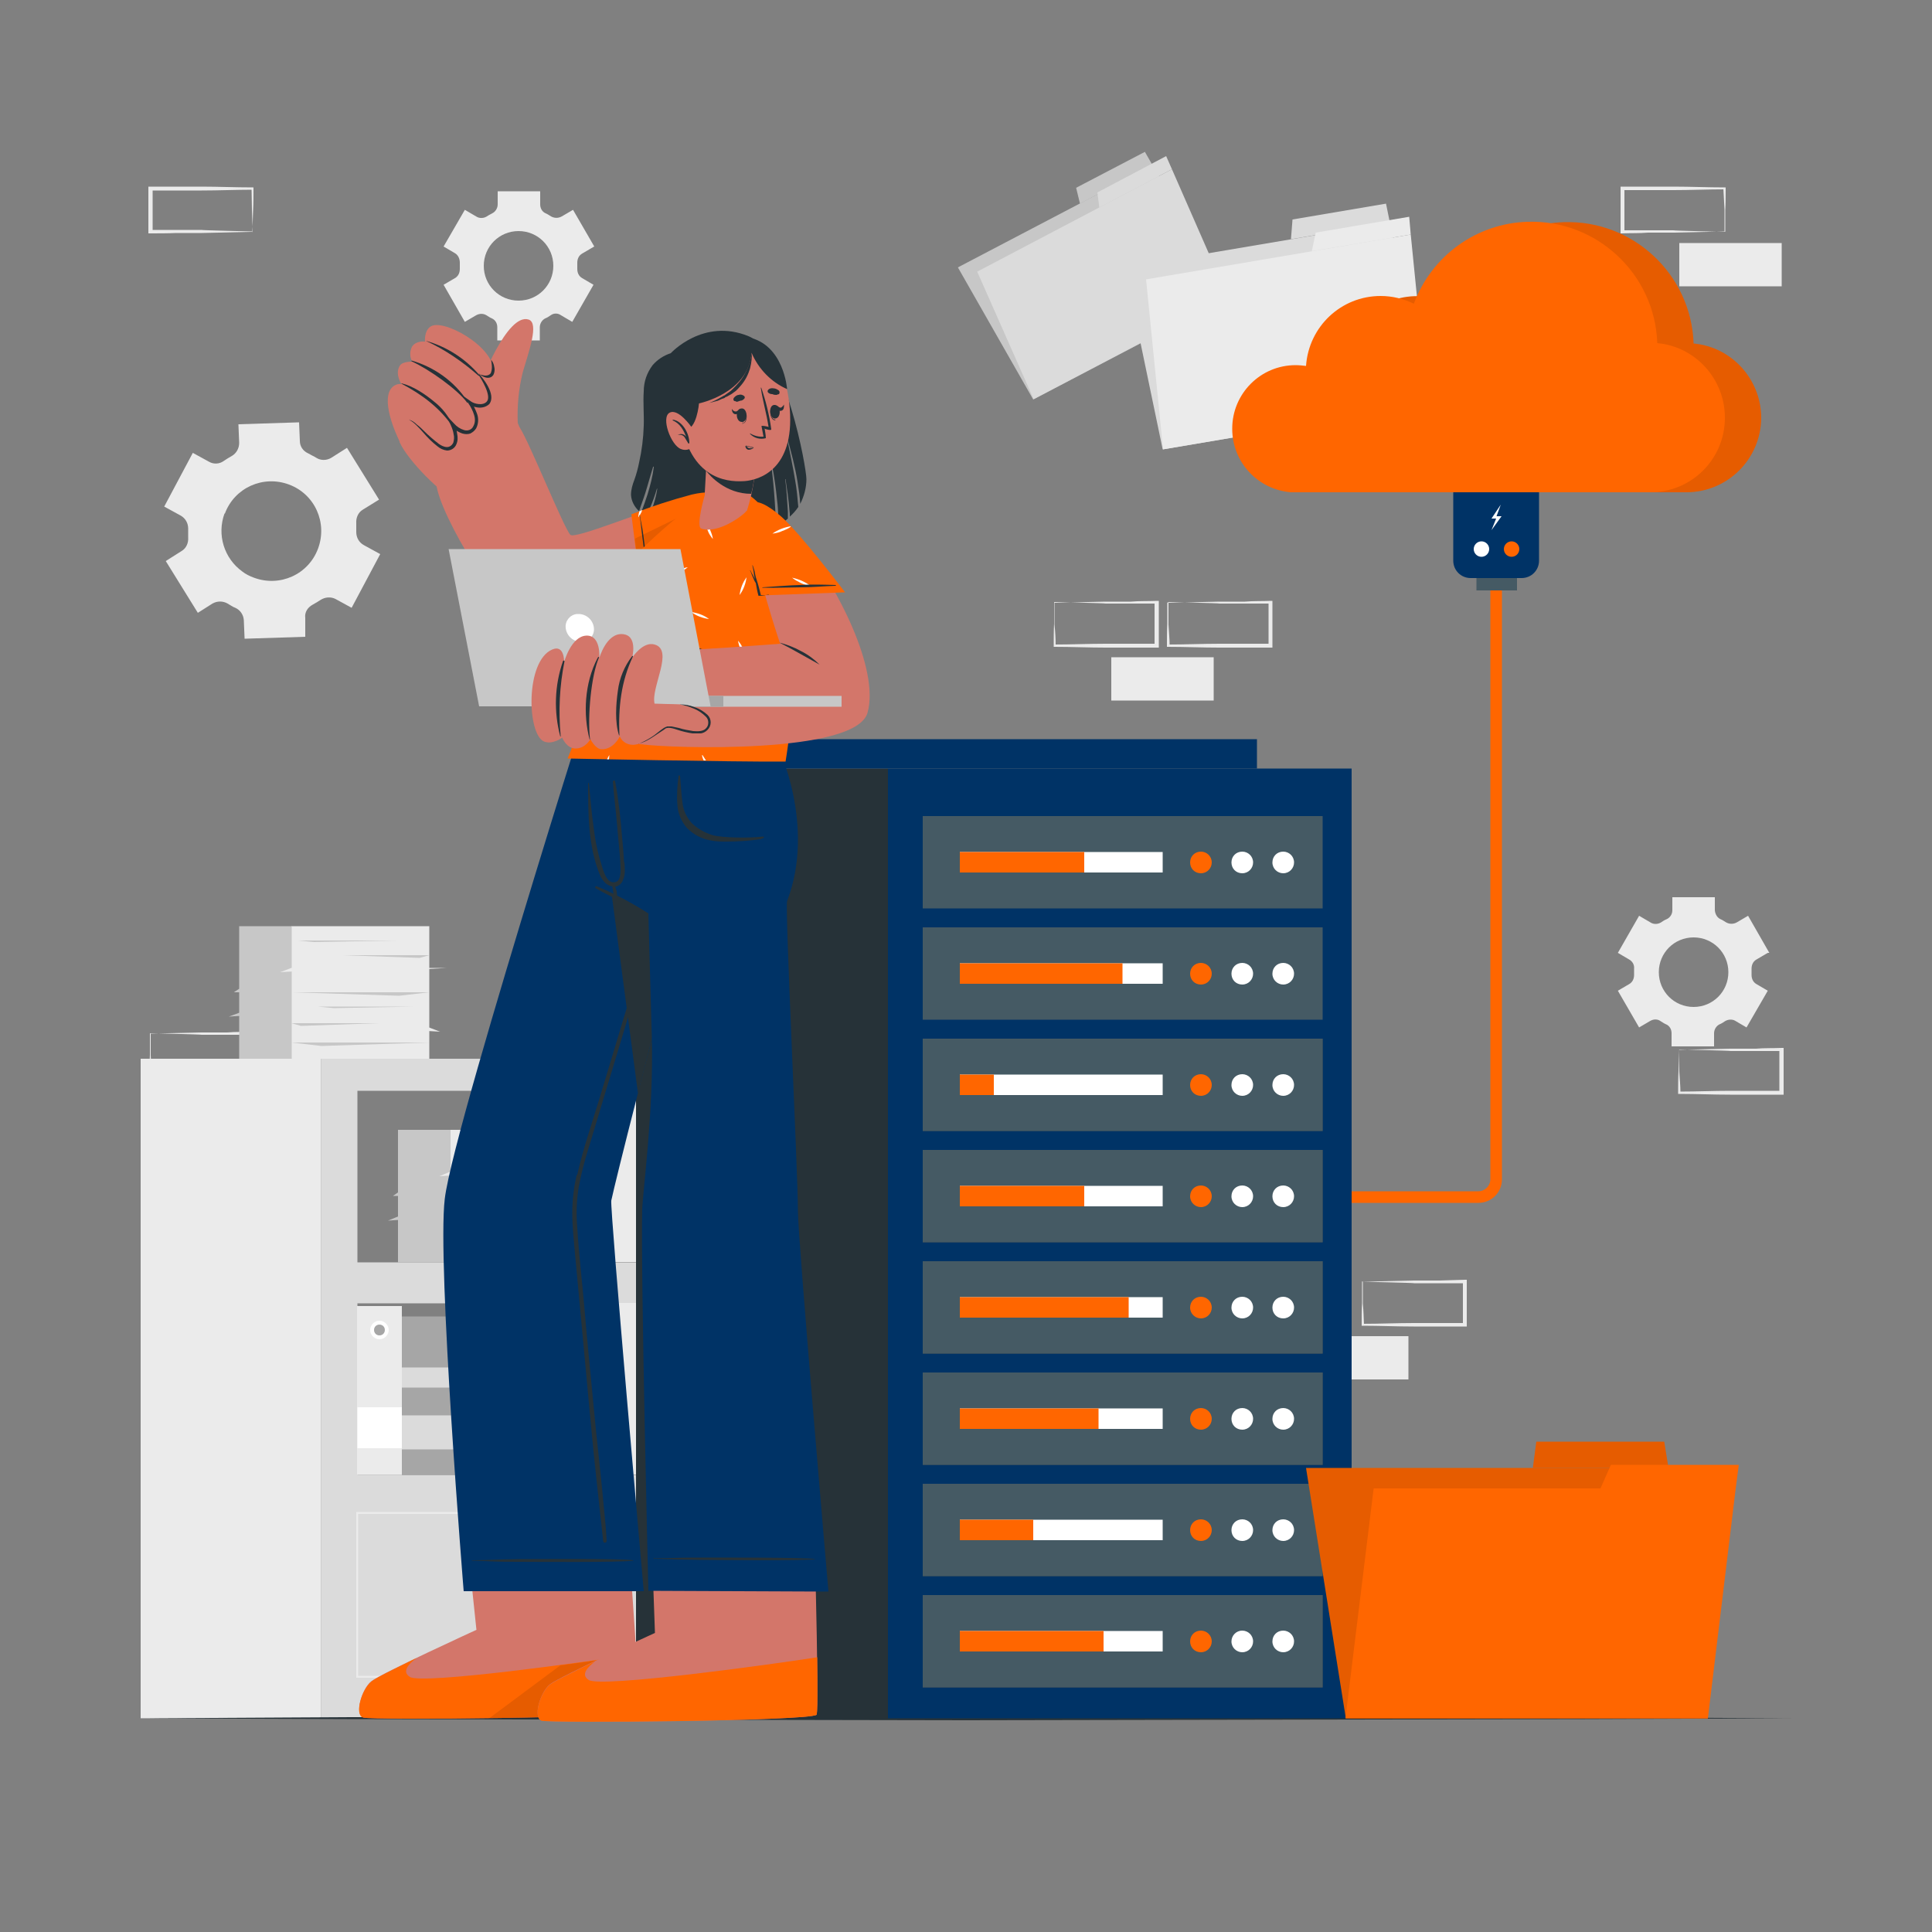 <?xml version="1.0" encoding="UTF-8"?>
<svg id="Layer_1" xmlns="http://www.w3.org/2000/svg" version="1.1" viewBox="0 0 500 500">
  <rect x="0" y="0" width="500" height="500" fill="#808080" stroke="none"/>
  <!-- Generator: Adobe Illustrator 29.1.0, SVG Export Plug-In . SVG Version: 2.1.0 Build 142)  -->
  <defs>
    <style>
      .st0 {
        fill: #036;
      }

      .st1, .st2, .st3 {
        opacity: .1;
      }

      .st1, .st3 {
        isolation: isolate;
      }

      .st4 {
        fill: #ebebeb;
      }

      .st5 {
        fill: #dbdbdb;
      }

      .st6 {
        fill: #37474f;
      }

      .st7 {
        fill: #263238;
      }

      .st8 {
        fill: #c7c7c7;
      }

      .st9 {
        fill: #a6a6a6;
      }

      .st10 {
        fill: #fff;
      }

      .st11 {
        fill: #f60;
      }

      .st12 {
        fill: #455a64;
      }

      .st3 {
        fill: #020100;
      }

      .st13 {
        fill: #d3766a;
      }
    </style>
  </defs>
  <g id="freepik--background-complete--inject-18">
    <path class="st4" d="M39,267.5l13.1-.3h6.7c2.2-.2,4.5-.1,6.7-.2h.4v11.6c0,0,0,.5,0,.5h-13.7c-4.4,0-8.8-.2-13.2-.2h-.3v-.3c0-1.9,0-3.8.1-5.6v-5.6ZM39,267.5v5.6c.1,1.9.2,3.7.3,5.5l-.3-.3c4.4,0,8.8-.2,13.2-.2h13.2c0,0-.5.4-.5.4v-11.2l.4.5c-2.2,0-4.4,0-6.5,0h-6.6c0-.1-13.3-.4-13.3-.4Z"/>
    <rect class="st4" x="287.6" y="170.1" width="26.5" height="11.2"/>
    <path class="st4" d="M302.4,156l13.1-.3h6.7c2.2-.2,4.5-.1,6.7-.2h.4v11.6s0,.5,0,.5h-13.8c-4.4,0-8.8-.2-13.2-.2h-.3v-.3c0-1.9,0-3.8.1-5.7v-5.5ZM302.4,156v5.6c.1,1.9.3,3.7.3,5.5l-.3-.3c4.4,0,8.8-.2,13.2-.2h13.2c0,0-.5.4-.5.4v-11.2s.5.4.5.4h-13.1c0-.1-13.4-.4-13.4-.4Z"/>
    <path class="st4" d="M272.9,156l13.1-.3h6.7c2.2-.2,4.5-.1,6.7-.2h.5v11.6s0,.5,0,.5h-13.7c-4.4,0-8.8-.2-13.2-.2h-.3v-.3c0-1.9,0-3.8.1-5.7v-5.5ZM272.9,156v5.6c.2,1.9.3,3.7.3,5.5l-.3-.3c4.4,0,8.8-.2,13.2-.2h13.2c0,0-.5.4-.5.4v-11.2c0,0,.5.4.5.4h-13.1c0-.1-13.4-.4-13.4-.4Z"/>
    <path class="st4" d="M446.3,59.9l-13.1.3h-6.7c-2.2.2-4.5.1-6.7.2h-.4v-11.6c0,0,0-.5,0-.5h13.7c4.4,0,8.8.2,13.2.2h.3v.3c0,1.9,0,3.8-.1,5.7v5.5ZM446.3,59.9v-5.7c-.1-1.9-.2-3.7-.3-5.5l.3.3c-4.4,0-8.8.2-13.2.2h-13.2c0,0,.5-.4.5-.4v11.2s-.5-.4-.5-.4h13.1c0,.1,13.4.4,13.4.4Z"/>
    <rect class="st4" x="434.6" y="62.9" width="26.5" height="11.2"/>
    <path class="st4" d="M65.4,60l-13.1.3h-6.7c-2.2.1-4.5.1-6.7.1h-.5v-12.1h13.7c4.4,0,8.8.2,13.2.2h.3v.3c0,1.9,0,3.8-.1,5.7l-.2,5.6ZM65.4,60l-.2-5.7c0-1.9-.1-3.7-.1-5.5l.3.3c-4.4,0-8.8.2-13.2.2h-13.2s.5-.5.5-.5v11.2c0,0-.5-.5-.5-.5,2.2,0,4.3,0,6.5,0h6.6c0,.1,13.3.4,13.3.4Z"/>
    <rect class="st4" x="338" y="345.8" width="26.5" height="11.2"/>
    <path class="st4" d="M434.6,271.7l13.1-.3h6.7c2.2-.2,4.5-.1,6.7-.2h.5v11.6s0,.5,0,.5h-13.8c-4.4,0-8.8-.2-13.2-.2h-.3v-.3c0-1.9,0-3.8.1-5.6l.2-5.5ZM434.6,271.7v5.6c.1,1.9.3,3.7.3,5.5l-.3-.3c4.4,0,8.8-.2,13.2-.2h13.2c0,0-.5.4-.5.4v-11.2s.5.5.5.5c-2.2,0-4.4,0-6.5,0h-6.6c0-.1-13.4-.4-13.4-.4Z"/>
    <rect class="st4" x="122.8" y="401.6" width="26.5" height="11.2"/>
    <path class="st4" d="M352.7,331.7l13.1-.3h6.7c2.2-.1,4.5-.1,6.7-.2h.4v12.1h-13.7c-4.4,0-8.8-.2-13.2-.2h-.3v-.3c0-1.9,0-3.8.1-5.6v-5.6ZM352.7,331.7v5.7c.2,1.9.2,3.7.3,5.5l-.3-.3c4.4,0,8.8-.2,13.2-.2h13.2c0,0-.5.4-.5.4v-11.2s.5.5.5.5c-2.2,0-4.4,0-6.5,0h-6.6c0-.1-13.4-.4-13.4-.4Z"/>
    <path class="st4" d="M55,156.2c1.2-.7,2.7-.7,3.9,0,.3.2.7.4,1,.6s.7.4,1,.5c1.3.6,2.1,1.8,2.2,3.2l.2,4.8,15.7-.5v-4.9c-.2-1.4.6-2.7,1.9-3.4.7-.4,1.4-.8,2-1.2,1.2-.8,2.7-.9,3.9-.3l4.2,2.3,7.4-13.9-4.2-2.3c-1.3-.7-2-2-2-3.4,0-.8,0-1.5,0-2.3-.1-1.4.5-2.8,1.7-3.5l4.2-2.6-8.3-13.4-4.1,2.6c-1.2.7-2.7.7-3.8,0-.3-.2-.7-.4-1.1-.6s-.7-.4-1.1-.6c-1.3-.6-2.1-1.8-2.1-3.2l-.2-4.8-15.7.5.2,4.8c0,1.4-.7,2.7-1.9,3.4-.7.4-1.4.8-2.1,1.3-1.1.8-2.6.9-3.8.2l-4.2-2.3-7.4,13.9,4.2,2.3c1.3.7,2,2,2,3.4,0,.8,0,1.5,0,2.3.1,1.4-.5,2.8-1.7,3.5l-4.1,2.6,8.3,13.4,4.1-2.6ZM58.2,132.9c2.5-6.7,9.9-10,16.6-7.5,6.7,2.5,10,9.9,7.5,16.6-2.5,6.7-9.9,10-16.6,7.5-1.1-.4-2.1-.9-3-1.6-4.7-3.4-6.6-9.5-4.6-15h0Z"/>
    <path class="st4" d="M457.9,246.6l-5.5-9.6-2.9,1.7c-.9.5-1.9.5-2.8,0-.5-.3-.9-.6-1.4-.8-.9-.4-1.4-1.3-1.5-2.3v-3.4h-11v3.4c0,1-.6,1.9-1.5,2.3-.5.2-1,.5-1.4.8-.8.5-1.9.6-2.8,0l-2.9-1.7-5.5,9.6,2.9,1.7c.9.5,1.4,1.4,1.3,2.4v1.6c0,1-.4,1.9-1.3,2.4l-2.9,1.7,5.5,9.5,2.9-1.7c.9-.5,1.9-.5,2.7.1.5.3.9.6,1.4.8.9.4,1.4,1.3,1.4,2.3v3.4h11v-3.4c0-1,.6-1.9,1.4-2.3.5-.2,1-.5,1.4-.8.8-.5,1.9-.6,2.7-.1l2.9,1.7,5.5-9.5-2.9-1.7c-.9-.5-1.3-1.4-1.3-2.4v-1.6c0-1,.4-1.9,1.3-2.4l2.9-1.7ZM447.3,251.6c0,5-4,9-9,9s-9-4-9-9,4-9,9-9h0c5,0,9,4,9,9h0s0,0,0,0Z"/>
    <path class="st4" d="M153.8,63.8l-5.5-9.5-2.9,1.7c-.9.5-1.9.5-2.8,0-.5-.3-.9-.6-1.4-.8-.9-.4-1.4-1.3-1.4-2.3v-3.4h-11v3.4c0,1-.6,1.9-1.4,2.3-.5.3-1,.5-1.4.8-.8.5-1.9.6-2.8,0l-2.9-1.7-5.5,9.5,2.9,1.7c.9.5,1.3,1.5,1.3,2.5v1.6c0,1-.4,1.9-1.3,2.4l-2.9,1.7,5.5,9.6,2.9-1.7c.9-.5,1.9-.5,2.7,0,.5.3.9.6,1.4.8.9.4,1.4,1.3,1.4,2.3v3.4h11v-3.4c0-1,.6-1.9,1.4-2.3.5-.2,1-.5,1.4-.8.8-.6,1.9-.6,2.7,0l2.9,1.7,5.5-9.6-2.9-1.7c-.9-.5-1.3-1.4-1.3-2.4v-1.6c0-1,.4-1.9,1.3-2.4l2.9-1.7ZM143.2,68.8c0,5-4,9-9,9s-9-4-9-9,4-9,9-9,9,4,9,9Z"/>
    <path class="st5" d="M83.1,274v170.7h103.2v-170.7h-103.2ZM92.5,337.3h84.5v44.4h-84.5v-44.4ZM92.5,282.3h84.5v44.4h-84.5v-44.4Z"/>
    <rect class="st4" x="36.4" y="274" width="46.7" height="170.7"/>
    <rect class="st4" x="156.8" y="282.2" width="20.1" height="44.4"/>
    <path class="st4" d="M176.6,434.2h-84.4v-42.9h84.4v42.9ZM92.7,433.7h83.4v-41.9h-83.4v41.9Z"/>
    <rect class="st4" x="126.1" y="403.5" width="16.7" height="6.1"/>
    <rect class="st4" x="156.8" y="337.2" width="20.1" height="44.4"/>
    <rect class="st9" x="104" y="340.7" width="14.1" height="41"/>
    <rect class="st5" x="104" y="366.3" width="14.1" height="8.8"/>
    <rect class="st5" x="104" y="353.9" width="14.1" height="5.2"/>
    <rect class="st4" x="75.4" y="239.7" width="35.7" height="34.3"/>
    <rect class="st8" x="61.9" y="239.7" width="13.6" height="34.3"/>
    <polygon class="st8" points="111.1 256.8 75.4 256.8 103.3 257.7 111.1 256.8"/>
    <polygon class="st8" points="75.4 269.8 111.1 269.8 83.2 270.7 75.4 269.8"/>
    <polygon class="st8" points="111.1 247.2 88.5 247.2 108.6 247.9 111.1 247.2"/>
    <polygon class="st8" points="75.4 264.8 98 264.8 77.9 265.5 75.4 264.8"/>
    <polygon class="st8" points="102.6 243.4 77.1 243.4 81.3 243.8 102.6 243.4"/>
    <polygon class="st8" points="107.6 260.5 82.2 260.5 86.4 260.9 107.6 260.5"/>
    <polygon class="st4" points="92 250.5 75.4 250.5 72.5 251.6 92 250.5"/>
    <polygon class="st4" points="115.7 250.5 99.1 250.5 96.2 251.6 115.7 250.5"/>
    <polygon class="st4" points="94.4 265.9 111 265.9 113.9 267 94.4 265.9"/>
    <polygon class="st8" points="75.4 262 62.2 262 59.2 263.1 75.4 262"/>
    <polygon class="st8" points="70.8 256.8 60.5 256.8 61.9 255.9 70.8 256.8"/>
    <rect class="st4" x="116.6" y="292.4" width="35.7" height="34.3"/>
    <rect class="st8" x="103" y="292.4" width="13.6" height="34.3"/>
    <polygon class="st8" points="152.3 309.5 116.6 309.5 144.5 310.4 152.3 309.5"/>
    <polygon class="st8" points="116.6 322.5 152.3 322.5 124.4 323.4 116.6 322.5"/>
    <polygon class="st8" points="152.3 299.9 129.7 299.9 149.8 300.7 152.3 299.9"/>
    <polygon class="st8" points="116.6 317.5 139.2 317.5 119.1 318.2 116.6 317.5"/>
    <polygon class="st8" points="143.7 296.1 118.2 296.1 122.5 296.6 143.7 296.1"/>
    <polygon class="st8" points="148.8 313.2 123.3 313.2 127.6 313.6 148.8 313.2"/>
    <polygon class="st4" points="133.1 303.2 116.6 303.2 113.7 304.4 133.1 303.2"/>
    <polygon class="st4" points="156.8 303.2 140.3 303.2 137.4 304.4 156.8 303.2"/>
    <polygon class="st4" points="135.6 318.6 152.2 318.6 155.1 319.8 135.6 318.6"/>
    <polygon class="st8" points="116.6 314.7 103.3 314.7 100.4 315.9 116.6 314.7"/>
    <polygon class="st8" points="112 309.5 101.7 309.5 103 308.6 112 309.5"/>
    <rect class="st4" x="92.4" y="338" width="11.6" height="43.7"/>
    <path class="st10" d="M98.2,346.6c1.3,0,2.4-1.1,2.4-2.4,0-1.3-1.1-2.4-2.4-2.4-1.3,0-2.4,1.1-2.4,2.4,0,0,0,0,0,0,0,1.3,1.1,2.4,2.4,2.4,0,0,0,0,0,0Z"/>
    <path class="st9" d="M98.2,345.6c.8,0,1.4-.6,1.4-1.4s-.6-1.4-1.4-1.4c-.8,0-1.4.6-1.4,1.4,0,0,0,0,0,0,0,.8.6,1.4,1.4,1.4s0,0,0,0Z"/>
    <rect class="st10" x="92.5" y="364.2" width="11.5" height="10.6"/>
    <rect class="st8" x="118.1" y="372.7" width="43.7" height="9.1"/>
    <path class="st10" d="M126.8,377.2c0-1.3-1.1-2.4-2.4-2.4s-2.4,1.1-2.4,2.4c0,1.3,1.1,2.4,2.4,2.4,0,0,0,0,0,0,1.3,0,2.4-1.1,2.4-2.4Z"/>
    <path class="st9" d="M125.7,377.2c0-.8-.5-1.4-1.3-1.5-.8,0-1.4.5-1.5,1.3,0,0,0,.2,0,.2,0,.8.7,1.3,1.5,1.3.7,0,1.2-.6,1.3-1.3Z"/>
    <rect class="st10" x="144.3" y="372.7" width="10.6" height="9.1"/>
    <polygon class="st8" points="267.4 103.4 317.8 77 298.3 42.8 247.9 69.2 267.4 103.4"/>
    <polygon class="st8" points="278.5 48.6 296.3 39.3 298.3 42.8 279.5 52.7 278.5 48.6"/>
    <polygon class="st5" points="267.5 103.3 317.8 76.9 303.3 43.8 252.9 70.3 267.5 103.3"/>
    <polygon class="st5" points="284 49.8 301.8 40.4 303.3 43.8 284.5 53.7 284 49.8"/>
    <polygon class="st5" points="300.9 116.3 369.5 104.7 359.7 57.6 291.1 69.2 300.9 116.3"/>
    <polygon class="st5" points="334.5 56.8 358.7 52.7 359.7 57.6 334.1 61.9 334.5 56.8"/>
    <polygon class="st4" points="301 116.3 369.5 104.7 365.1 60.7 296.6 72.3 301 116.3"/>
    <polygon class="st4" points="340.5 60.2 364.7 56.1 365.1 60.7 339.5 65 340.5 60.2"/>
  </g>
  <g id="freepik--Floor--inject-18">
    <polygon class="st7" points="36.4 444.7 89.8 444.4 143.2 444.4 250 444.2 356.8 444.4 410.2 444.4 463.6 444.7 410.2 444.9 356.8 445 250 445.2 143.2 445 89.8 444.9 36.4 444.7"/>
  </g>
  <g id="freepik--Cloud--inject-18">
    <path class="st11" d="M328.2,111c0,8.6,6.6,15.7,15.2,16.4h93c10.7,0,19.3-8.6,19.4-19.2,0-10-7.6-18.4-17.5-19.3-.6-17.9-15.7-32-33.6-31.4-13.2.4-24.8,8.8-29.4,21.2-9.5-4.8-21.1-.9-25.9,8.6-1.2,2.3-1.8,4.9-2,7.4-.9-.1-1.8-.2-2.7-.2-9.1,0-16.4,7.4-16.5,16.4,0,0,0,0,0,0Z"/>
    <path class="st1" d="M328.2,111c0,8.6,6.6,15.7,15.2,16.4h93c10.7,0,19.3-8.6,19.4-19.2,0-10-7.6-18.4-17.5-19.3-.6-17.9-15.7-32-33.6-31.4-13.2.4-24.8,8.8-29.4,21.2-9.5-4.8-21.1-.9-25.9,8.6-1.2,2.3-1.8,4.9-2,7.4-.9-.1-1.8-.2-2.7-.2-9.1,0-16.4,7.4-16.5,16.4,0,0,0,0,0,0Z"/>
    <path class="st11" d="M318.9,111c0,8.6,6.6,15.7,15.2,16.4h93c10.7,0,19.3-8.6,19.3-19.3,0-10-7.6-18.4-17.5-19.3-.6-17.9-15.7-32-33.6-31.4-13.2.4-24.8,8.8-29.4,21.2-2.7-1.3-5.6-2-8.6-2-10.2,0-18.6,7.9-19.3,18.1-.9-.1-1.8-.2-2.7-.2-9.1,0-16.4,7.4-16.4,16.4Z"/>
    <path class="st0" d="M376.2,127.4h22.1v17.7c0,2.5-2,4.5-4.5,4.5h-13.2c-2.5,0-4.5-2-4.5-4.5v-17.7h0Z"/>
    <rect class="st12" x="382.1" y="149.6" width="10.5" height="3.2"/>
    <path class="st10" d="M385.4,142.1c0,1.1-.9,2-2,2s-2-.9-2-2,.9-2,2-2,2,.9,2,2Z"/>
    <path class="st11" d="M393.2,142.1c0,1.1-.9,2-2,2s-2-.9-2-2,.9-2,2-2,2,.9,2,2Z"/>
    <polygon class="st10" points="388.4 130.6 386 134.2 387.2 134.2 386 137.2 388.6 133.6 387.3 133.6 388.4 130.6"/>
    <path class="st11" d="M382.7,311.3h-34.7v-3h34.6c1.7,0,3.1-1.4,3.1-3.1h0v-152.4h3v152.4c0,3.4-2.7,6.1-6.1,6.1Z"/>
  </g>
  <g id="freepik--Server--inject-18">
    <rect class="st7" x="164.6" y="198.9" width="65.2" height="245.8"/>
    <rect class="st0" x="229.8" y="198.9" width="120" height="245.8"/>
    <rect class="st6" x="238.8" y="412.8" width="103.5" height="23.9"/>
    <rect class="st12" x="243.1" y="416.8" width="58.9" height="2"/>
    <rect class="st12" x="243.1" y="420.2" width="58.9" height="2"/>
    <rect class="st12" x="243.1" y="423.8" width="58.9" height="2"/>
    <rect class="st12" x="243.1" y="427.2" width="58.9" height="2"/>
    <rect class="st12" x="243.1" y="430.7" width="58.9" height="2"/>
    <circle class="st11" cx="310.7" cy="418.8" r="2"/>
    <path class="st11" d="M319.3,418.8c0,1.1-.9,2-2,2s-2-.9-2-2,.9-2,2-2,2,.9,2,2Z"/>
    <path class="st11" d="M325.9,418.8c0,1.1-.9,2-2,2s-2-.9-2-2,.9-2,2-2,2,.9,2,2Z"/>
    <circle class="st4" cx="330.5" cy="418.8" r="2"/>
    <path class="st11" d="M339.1,418.8c0,1.1-.9,2-2,2s-2-.9-2-2,.9-2,2-2,2,.9,2,2Z"/>
    <path class="st4" d="M312.7,424.8c0,1.1-.9,2-2,2s-2-.9-2-2,.9-2,2-2,2,.9,2,2Z"/>
    <path class="st11" d="M319.3,424.8c0,1.1-.9,2-2,2s-2-.9-2-2,.9-2,2-2,2,.9,2,2Z"/>
    <path class="st11" d="M325.9,424.8c0,1.1-.9,2-2,2s-2-.9-2-2,.9-2,2-2,2,.9,2,2Z"/>
    <path class="st4" d="M332.5,424.8c0,1.1-.9,2-2,2s-2-.9-2-2,.9-2,2-2,2,.9,2,2Z"/>
    <path class="st4" d="M339.1,424.8c0,1.1-.9,2-2,2s-2-.9-2-2,.9-2,2-2,2,.9,2,2Z"/>
    <circle class="st11" cx="310.7" cy="430.8" r="2"/>
    <path class="st4" d="M319.3,430.8c0,1.1-.9,2-2,2s-2-.9-2-2,.9-2,2-2,2,.9,2,2Z"/>
    <path class="st11" d="M325.9,430.8c0,1.1-.9,2-2,2s-2-.9-2-2,.9-2,2-2,2,.9,2,2Z"/>
    <circle class="st11" cx="330.5" cy="430.8" r="2"/>
    <path class="st11" d="M339.1,430.8c0,1.1-.9,2-2,2s-2-.9-2-2,.9-2,2-2,2,.9,2,2Z"/>
    <rect class="st7" x="304.9" y="416.8" width="1.1" height="16"/>
    <rect class="st6" x="238.8" y="384" width="103.5" height="23.9"/>
    <rect class="st12" x="243.1" y="388" width="58.9" height="2"/>
    <rect class="st12" x="243.1" y="391.5" width="58.9" height="2"/>
    <rect class="st12" x="243.1" y="395" width="58.9" height="2"/>
    <rect class="st12" x="243.1" y="398.5" width="58.9" height="2"/>
    <rect class="st12" x="243.1" y="401.9" width="58.9" height="2"/>
    <path class="st4" d="M312.7,390c0,1.1-.9,2-2,2s-2-.9-2-2,.9-2,2-2,2,.9,2,2Z"/>
    <path class="st11" d="M319.3,390c0,1.1-.9,2-2,2s-2-.9-2-2,.9-2,2-2,2,.9,2,2Z"/>
    <path class="st11" d="M325.9,390c0,1.1-.9,2-2,2s-2-.9-2-2,.9-2,2-2,2,.9,2,2Z"/>
    <path class="st4" d="M332.5,390c0,1.1-.9,2-2,2s-2-.9-2-2,.9-2,2-2,2,.9,2,2Z"/>
    <path class="st11" d="M339.1,390c0,1.1-.9,2-2,2s-2-.9-2-2,.9-2,2-2,2,.9,2,2Z"/>
    <path class="st11" d="M312.7,396c0,1.1-.9,2-2,2s-2-.9-2-2,.9-2,2-2,2,.9,2,2Z"/>
    <path class="st11" d="M319.3,396c0,1.1-.9,2-2,2s-2-.9-2-2,.9-2,2-2,2,.9,2,2Z"/>
    <path class="st4" d="M325.9,396c0,1.1-.9,2-2,2s-2-.9-2-2,.9-2,2-2,2,.9,2,2Z"/>
    <path class="st4" d="M332.5,396c0,1.1-.9,2-2,2s-2-.9-2-2,.9-2,2-2,2,.9,2,2Z"/>
    <path class="st11" d="M339.1,396c0,1.1-.9,2-2,2s-2-.9-2-2,.9-2,2-2,2,.9,2,2Z"/>
    <path class="st11" d="M312.7,402c0,1.1-.9,2-2,2s-2-.9-2-2,.9-2,2-2,2,.9,2,2Z"/>
    <path class="st4" d="M319.3,402c0,1.1-.9,2-2,2s-2-.9-2-2,.9-2,2-2,2,.9,2,2Z"/>
    <path class="st11" d="M325.9,402c0,1.1-.9,2-2,2s-2-.9-2-2,.9-2,2-2,2,.9,2,2Z"/>
    <path class="st11" d="M332.5,402c0,1.1-.9,2-2,2s-2-.9-2-2,.9-2,2-2,2,.9,2,2Z"/>
    <path class="st4" d="M339.1,402c0,1.1-.9,2-2,2s-2-.9-2-2,.9-2,2-2,2,.9,2,2Z"/>
    <rect class="st7" x="304.9" y="388" width="1.1" height="16"/>
    <rect class="st6" x="238.8" y="355.2" width="103.5" height="23.9"/>
    <rect class="st12" x="243.1" y="359.2" width="58.9" height="2"/>
    <rect class="st12" x="243.1" y="362.7" width="58.9" height="2"/>
    <rect class="st12" x="243.1" y="366.1" width="58.9" height="2"/>
    <rect class="st12" x="243.1" y="369.6" width="58.9" height="2"/>
    <rect class="st12" x="243.1" y="373.1" width="58.9" height="2"/>
    <circle class="st4" cx="310.7" cy="361.2" r="2"/>
    <path class="st11" d="M319.3,361.2c0,1.1-.9,2-2,2s-2-.9-2-2,.9-2,2-2,2,.9,2,2Z"/>
    <path class="st4" d="M325.9,361.2c0,1.1-.9,2-2,2s-2-.9-2-2,.9-2,2-2,2,.9,2,2Z"/>
    <circle class="st11" cx="330.5" cy="361.2" r="2"/>
    <path class="st11" d="M339.1,361.2c0,1.1-.9,2-2,2s-2-.9-2-2,.9-2,2-2,2,.9,2,2Z"/>
    <path class="st11" d="M312.7,367.2c0,1.1-.9,2-2,2s-2-.9-2-2,.9-2,2-2,2,.9,2,2Z"/>
    <path class="st4" d="M319.3,367.2c0,1.1-.9,2-2,2s-2-.9-2-2,.9-2,2-2,2,.9,2,2Z"/>
    <path class="st4" d="M325.9,367.2c0,1.1-.9,2-2,2s-2-.9-2-2,.9-2,2-2,2,.9,2,2Z"/>
    <path class="st11" d="M332.5,367.2c0,1.1-.9,2-2,2s-2-.9-2-2,.9-2,2-2,2,.9,2,2Z"/>
    <path class="st4" d="M339.1,367.2c0,1.1-.9,2-2,2s-2-.9-2-2,.9-2,2-2,2,.9,2,2Z"/>
    <path class="st4" d="M312.7,373.2c0,1.1-.9,2-2,2s-2-.9-2-2,.9-2,2-2,2,.9,2,2Z"/>
    <path class="st11" d="M319.3,373.2c0,1.1-.9,2-2,2s-2-.9-2-2,.9-2,2-2,2,.9,2,2Z"/>
    <path class="st11" d="M325.9,373.2c0,1.1-.9,2-2,2s-2-.9-2-2,.9-2,2-2,2,.9,2,2Z"/>
    <path class="st4" d="M332.5,373.2c0,1.1-.9,2-2,2s-2-.9-2-2,.9-2,2-2,2,.9,2,2Z"/>
    <path class="st11" d="M339.1,373.2c0,1.1-.9,2-2,2s-2-.9-2-2,.9-2,2-2,2,.9,2,2Z"/>
    <rect class="st7" x="304.9" y="359.2" width="1.1" height="16"/>
    <rect class="st6" x="238.8" y="326.4" width="103.5" height="23.9"/>
    <rect class="st12" x="243.1" y="330.4" width="58.9" height="2"/>
    <rect class="st12" x="243.1" y="333.9" width="58.9" height="2"/>
    <rect class="st12" x="243.1" y="337.4" width="58.9" height="2"/>
    <rect class="st12" x="243.1" y="340.9" width="58.9" height="2"/>
    <rect class="st12" x="243.1" y="344.4" width="58.9" height="2"/>
    <path class="st11" d="M312.7,332.4c0,1.1-.9,2-2,2s-2-.9-2-2,.9-2,2-2,2,.9,2,2Z"/>
    <path class="st11" d="M319.3,332.4c0,1.1-.9,2-2,2s-2-.9-2-2,.9-2,2-2,2,.9,2,2Z"/>
    <path class="st11" d="M325.9,332.4c0,1.1-.9,2-2,2s-2-.9-2-2,.9-2,2-2,2,.9,2,2Z"/>
    <path class="st11" d="M332.5,332.4c0,1.1-.9,2-2,2s-2-.9-2-2,.9-2,2-2,2,.9,2,2Z"/>
    <path class="st4" d="M339.1,332.4c0,1.1-.9,2-2,2s-2-.9-2-2,.9-2,2-2,2,.9,2,2Z"/>
    <circle class="st4" cx="310.7" cy="338.4" r="2"/>
    <path class="st4" d="M319.3,338.4c0,1.1-.9,2-2,2s-2-.9-2-2,.9-2,2-2,2,.9,2,2Z"/>
    <path class="st11" d="M325.9,338.4c0,1.1-.9,2-2,2s-2-.9-2-2,.9-2,2-2,2,.9,2,2Z"/>
    <circle class="st4" cx="330.5" cy="338.4" r="2"/>
    <path class="st11" d="M339.1,338.4c0,1.1-.9,2-2,2s-2-.9-2-2,.9-2,2-2,2,.9,2,2Z"/>
    <path class="st11" d="M312.7,344.4c0,1.1-.9,2-2,2s-2-.9-2-2,.9-2,2-2,2,.9,2,2Z"/>
    <path class="st11" d="M319.3,344.4c0,1.1-.9,2-2,2s-2-.9-2-2,.9-2,2-2,2,.9,2,2Z"/>
    <path class="st4" d="M325.9,344.4c0,1.1-.9,2-2,2s-2-.9-2-2,.9-2,2-2,2,.9,2,2Z"/>
    <path class="st11" d="M332.5,344.4c0,1.1-.9,2-2,2s-2-.9-2-2,.9-2,2-2,2,.9,2,2Z"/>
    <path class="st4" d="M339.1,344.4c0,1.1-.9,2-2,2s-2-.9-2-2,.9-2,2-2,2,.9,2,2Z"/>
    <rect class="st7" x="304.9" y="330.4" width="1.1" height="16"/>
    <rect class="st6" x="238.8" y="297.6" width="103.5" height="23.9"/>
    <rect class="st12" x="243.1" y="301.6" width="58.9" height="2"/>
    <rect class="st12" x="243.1" y="305.1" width="58.9" height="2"/>
    <rect class="st12" x="243.1" y="308.6" width="58.9" height="2"/>
    <rect class="st12" x="243.1" y="312" width="58.9" height="2"/>
    <rect class="st12" x="243.1" y="315.5" width="58.9" height="2"/>
    <path class="st11" d="M312.7,303.6c0,1.1-.9,2-2,2s-2-.9-2-2,.9-2,2-2,2,.9,2,2Z"/>
    <path class="st11" d="M319.3,303.6c0,1.1-.9,2-2,2s-2-.9-2-2,.9-2,2-2,2,.9,2,2Z"/>
    <path class="st11" d="M325.9,303.6c0,1.1-.9,2-2,2s-2-.9-2-2,.9-2,2-2,2,.9,2,2Z"/>
    <path class="st11" d="M332.5,303.6c0,1.1-.9,2-2,2s-2-.9-2-2,.9-2,2-2,2,.9,2,2Z"/>
    <path class="st4" d="M339.1,303.6c0,1.1-.9,2-2,2s-2-.9-2-2,.9-2,2-2,2,.9,2,2Z"/>
    <path class="st4" d="M312.7,309.6c0,1.1-.9,2-2,2s-2-.9-2-2,.9-2,2-2,2,.9,2,2Z"/>
    <path class="st11" d="M319.3,309.6c0,1.1-.9,2-2,2s-2-.9-2-2,.9-2,2-2,2,.9,2,2Z"/>
    <path class="st11" d="M325.9,309.6c0,1.1-.9,2-2,2s-2-.9-2-2,.9-2,2-2,2,.9,2,2Z"/>
    <path class="st4" d="M332.5,309.6c0,1.1-.9,2-2,2s-2-.9-2-2,.9-2,2-2,2,.9,2,2Z"/>
    <path class="st11" d="M339.1,309.6c0,1.1-.9,2-2,2s-2-.9-2-2,.9-2,2-2,2,.9,2,2Z"/>
    <path class="st4" d="M312.7,315.6c0,1.1-.9,2-2,2s-2-.9-2-2,.9-2,2-2,2,.9,2,2Z"/>
    <path class="st4" d="M319.3,315.6c0,1.1-.9,2-2,2s-2-.9-2-2,.9-2,2-2,2,.9,2,2Z"/>
    <path class="st11" d="M325.9,315.6c0,1.1-.9,2-2,2s-2-.9-2-2,.9-2,2-2,2,.9,2,2Z"/>
    <path class="st11" d="M332.5,315.6c0,1.1-.9,2-2,2s-2-.9-2-2,.9-2,2-2,2,.9,2,2Z"/>
    <path class="st4" d="M339.1,315.6c0,1.1-.9,2-2,2s-2-.9-2-2,.9-2,2-2,2,.9,2,2Z"/>
    <rect class="st7" x="304.9" y="301.6" width="1.1" height="16"/>
    <rect class="st6" x="238.8" y="268.8" width="103.5" height="23.9"/>
    <rect class="st12" x="243.1" y="272.8" width="58.9" height="2"/>
    <rect class="st12" x="243.1" y="276.3" width="58.9" height="2"/>
    <rect class="st12" x="243.1" y="279.8" width="58.9" height="2"/>
    <rect class="st12" x="243.1" y="283.2" width="58.9" height="2"/>
    <rect class="st12" x="243.1" y="286.8" width="58.9" height="2"/>
    <path class="st4" d="M312.7,274.8c0,1.1-.9,2-2,2s-2-.9-2-2,.9-2,2-2,2,.9,2,2Z"/>
    <path class="st11" d="M319.3,274.8c0,1.1-.9,2-2,2s-2-.9-2-2,.9-2,2-2,2,.9,2,2Z"/>
    <path class="st11" d="M325.9,274.8c0,1.1-.9,2-2,2s-2-.9-2-2,.9-2,2-2,2,.9,2,2Z"/>
    <path class="st4" d="M332.5,274.8c0,1.1-.9,2-2,2s-2-.9-2-2,.9-2,2-2,2,.9,2,2Z"/>
    <path class="st11" d="M339.1,274.8c0,1.1-.9,2-2,2s-2-.9-2-2,.9-2,2-2,2,.9,2,2Z"/>
    <path class="st11" d="M312.7,280.8c0,1.1-.9,2-2,2s-2-.9-2-2,.9-2,2-2,2,.9,2,2Z"/>
    <path class="st4" d="M319.3,280.8c0,1.1-.9,2-2,2s-2-.9-2-2,.9-2,2-2,2,.9,2,2Z"/>
    <path class="st11" d="M325.9,280.8c0,1.1-.9,2-2,2s-2-.9-2-2,.9-2,2-2,2,.9,2,2Z"/>
    <path class="st11" d="M332.5,280.8c0,1.1-.9,2-2,2s-2-.9-2-2,.9-2,2-2,2,.9,2,2Z"/>
    <path class="st4" d="M339.1,280.8c0,1.1-.9,2-2,2s-2-.9-2-2,.9-2,2-2,2,.9,2,2Z"/>
    <path class="st11" d="M312.7,286.8c0,1.1-.9,2-2,2s-2-.9-2-2,.9-2,2-2,2,.9,2,2Z"/>
    <path class="st11" d="M319.3,286.8c0,1.1-.9,2-2,2s-2-.9-2-2,.9-2,2-2,2,.9,2,2Z"/>
    <path class="st4" d="M325.9,286.8c0,1.1-.9,2-2,2s-2-.9-2-2,.9-2,2-2,2,.9,2,2Z"/>
    <path class="st4" d="M332.5,286.8c0,1.1-.9,2-2,2s-2-.9-2-2,.9-2,2-2,2,.9,2,2Z"/>
    <path class="st11" d="M339.1,286.8c0,1.1-.9,2-2,2s-2-.9-2-2,.9-2,2-2,2,.9,2,2Z"/>
    <rect class="st7" x="304.9" y="272.8" width="1.1" height="16"/>
    <rect class="st12" x="238.8" y="211.2" width="103.5" height="23.9"/>
    <rect class="st10" x="248.4" y="220.5" width="52.5" height="5.3"/>
    <rect class="st11" x="248.4" y="220.5" width="32.2" height="5.3"/>
    <path class="st11" d="M313.6,223.2c0,1.5-1.2,2.8-2.8,2.8s-2.8-1.2-2.8-2.8,1.2-2.8,2.8-2.8h0c1.5,0,2.8,1.2,2.8,2.8Z"/>
    <path class="st10" d="M324.3,223.2c0,1.5-1.2,2.8-2.8,2.8s-2.8-1.2-2.8-2.8,1.2-2.8,2.8-2.8h0c1.5,0,2.8,1.2,2.8,2.8Z"/>
    <path class="st10" d="M334.9,223.2c0,1.5-1.2,2.8-2.8,2.8-1.5,0-2.8-1.2-2.8-2.8s1.2-2.8,2.8-2.8c0,0,0,0,0,0,1.5,0,2.8,1.2,2.8,2.8Z"/>
    <rect class="st12" x="238.8" y="240" width="103.5" height="23.9"/>
    <rect class="st10" x="248.4" y="249.3" width="52.5" height="5.3"/>
    <rect class="st11" x="248.4" y="249.3" width="42.1" height="5.3"/>
    <path class="st11" d="M313.6,252c0,1.5-1.2,2.8-2.8,2.8s-2.8-1.2-2.8-2.8,1.2-2.8,2.8-2.8h0c1.5,0,2.8,1.2,2.8,2.8,0,0,0,0,0,0Z"/>
    <path class="st10" d="M324.3,252c0,1.5-1.2,2.8-2.8,2.8s-2.8-1.2-2.8-2.8,1.2-2.8,2.8-2.8h0c1.5,0,2.8,1.2,2.8,2.8,0,0,0,0,0,0Z"/>
    <path class="st10" d="M334.9,252c0,1.5-1.2,2.8-2.8,2.8-1.5,0-2.8-1.2-2.8-2.8s1.2-2.8,2.8-2.8c0,0,0,0,0,0,1.5,0,2.8,1.2,2.8,2.8,0,0,0,0,0,0Z"/>
    <rect class="st12" x="238.8" y="268.8" width="103.5" height="23.9"/>
    <rect class="st10" x="248.4" y="278.1" width="52.5" height="5.3"/>
    <rect class="st11" x="248.4" y="278.1" width="8.8" height="5.3"/>
    <path class="st11" d="M313.6,280.8c0,1.5-1.2,2.8-2.8,2.8s-2.8-1.2-2.8-2.8,1.2-2.8,2.8-2.8h0c1.5,0,2.8,1.2,2.8,2.8,0,0,0,0,0,0Z"/>
    <path class="st10" d="M324.3,280.8c0,1.5-1.2,2.8-2.8,2.8-1.5,0-2.8-1.2-2.8-2.8s1.2-2.8,2.8-2.8c0,0,0,0,0,0,1.5,0,2.8,1.2,2.8,2.8,0,0,0,0,0,0Z"/>
    <path class="st10" d="M334.9,280.8c0,1.5-1.2,2.8-2.8,2.8-1.5,0-2.8-1.2-2.8-2.8s1.2-2.8,2.8-2.8,0,0,0,0c1.5,0,2.8,1.2,2.8,2.8,0,0,0,0,0,0Z"/>
    <rect class="st12" x="238.8" y="297.6" width="103.5" height="23.9"/>
    <rect class="st10" x="248.4" y="306.9" width="52.5" height="5.3"/>
    <rect class="st11" x="248.4" y="306.9" width="32.2" height="5.3"/>
    <path class="st11" d="M313.6,309.6c0,1.5-1.2,2.8-2.8,2.8-1.5,0-2.8-1.2-2.8-2.8s1.2-2.8,2.8-2.8c0,0,0,0,0,0,1.5,0,2.8,1.2,2.8,2.8,0,0,0,0,0,0Z"/>
    <path class="st10" d="M324.3,309.6c0,1.5-1.2,2.8-2.8,2.8-1.5,0-2.8-1.2-2.8-2.8s1.2-2.8,2.8-2.8c0,0,0,0,0,0,1.5,0,2.8,1.2,2.8,2.8,0,0,0,0,0,0Z"/>
    <path class="st10" d="M334.9,309.6c0,1.5-1.2,2.8-2.8,2.8s-2.8-1.2-2.8-2.8,1.2-2.8,2.8-2.8c0,0,0,0,0,0,1.5,0,2.8,1.2,2.8,2.8Z"/>
    <rect class="st12" x="238.8" y="326.4" width="103.5" height="23.9"/>
    <rect class="st10" x="248.4" y="335.7" width="52.5" height="5.3"/>
    <rect class="st11" x="248.4" y="335.7" width="43.7" height="5.3"/>
    <path class="st11" d="M313.6,338.4c0,1.5-1.2,2.8-2.8,2.8-1.5,0-2.8-1.2-2.8-2.8s1.2-2.8,2.8-2.8c0,0,0,0,0,0,1.5,0,2.8,1.2,2.8,2.8,0,0,0,0,0,0Z"/>
    <path class="st10" d="M324.3,338.4c0,1.5-1.2,2.8-2.8,2.8-1.5,0-2.8-1.2-2.8-2.8s1.2-2.8,2.8-2.8c0,0,0,0,0,0,1.5,0,2.8,1.2,2.8,2.8,0,0,0,0,0,0Z"/>
    <path class="st10" d="M334.9,338.4c0,1.5-1.2,2.8-2.8,2.8s-2.8-1.2-2.8-2.8,1.2-2.8,2.8-2.8c0,0,0,0,0,0,1.5,0,2.8,1.2,2.8,2.8Z"/>
    <rect class="st12" x="238.8" y="355.2" width="103.5" height="23.9"/>
    <rect class="st10" x="248.4" y="364.5" width="52.5" height="5.3"/>
    <rect class="st11" x="248.4" y="364.5" width="35.9" height="5.3"/>
    <path class="st11" d="M313.6,367.2c0,1.5-1.2,2.8-2.8,2.8s-2.8-1.2-2.8-2.8,1.2-2.8,2.8-2.8h0c1.5,0,2.8,1.2,2.8,2.8Z"/>
    <path class="st10" d="M324.3,367.2c0,1.5-1.2,2.8-2.8,2.8s-2.8-1.2-2.8-2.8,1.2-2.8,2.8-2.8h0c1.5,0,2.8,1.2,2.8,2.8Z"/>
    <path class="st10" d="M334.9,367.2c0,1.5-1.2,2.8-2.8,2.8-1.5,0-2.8-1.2-2.8-2.8s1.2-2.8,2.8-2.8,0,0,0,0c1.5,0,2.8,1.2,2.8,2.8Z"/>
    <rect class="st12" x="238.8" y="384" width="103.5" height="23.9"/>
    <rect class="st10" x="248.4" y="393.3" width="52.5" height="5.3"/>
    <rect class="st11" x="248.4" y="393.3" width="19" height="5.3"/>
    <path class="st11" d="M313.6,396c0,1.5-1.2,2.8-2.8,2.8s-2.8-1.2-2.8-2.8,1.2-2.8,2.8-2.8h0c1.5,0,2.8,1.2,2.8,2.8Z"/>
    <path class="st10" d="M324.3,396c0,1.5-1.2,2.8-2.8,2.8s-2.8-1.2-2.8-2.8,1.2-2.8,2.8-2.8h0c1.5,0,2.8,1.2,2.8,2.8Z"/>
    <path class="st10" d="M334.9,396c0,1.5-1.2,2.8-2.8,2.8-1.5,0-2.8-1.2-2.8-2.8s1.2-2.8,2.8-2.8,0,0,0,0c1.5,0,2.8,1.2,2.8,2.8Z"/>
    <rect class="st12" x="238.8" y="412.8" width="103.5" height="23.9"/>
    <rect class="st10" x="248.4" y="422.1" width="52.5" height="5.3"/>
    <rect class="st11" x="248.4" y="422.1" width="37.2" height="5.3"/>
    <path class="st11" d="M313.6,424.8c0,1.5-1.2,2.8-2.8,2.8s-2.8-1.2-2.8-2.8,1.2-2.8,2.8-2.8h0c1.5,0,2.8,1.2,2.8,2.8Z"/>
    <path class="st10" d="M324.3,424.8c0,1.5-1.2,2.8-2.8,2.8-1.5,0-2.8-1.2-2.8-2.8,0-1.5,1.2-2.8,2.8-2.8,0,0,0,0,0,0,1.5,0,2.8,1.2,2.8,2.8Z"/>
    <path class="st10" d="M334.9,424.8c0,1.5-1.2,2.8-2.8,2.8-1.5,0-2.8-1.2-2.8-2.8s1.2-2.8,2.8-2.8,0,0,0,0c1.5,0,2.8,1.2,2.8,2.8Z"/>
    <rect class="st0" x="188.9" y="191.3" width="136.4" height="7.6"/>
  </g>
  <g id="freepik--Folder--inject-18">
    <polygon class="st11" points="348.3 444.7 442 444.7 431.8 379.9 338 379.9 348.3 444.7"/>
    <polygon class="st11" points="397.6 373.1 430.7 373.1 431.8 379.9 396.7 379.9 397.6 373.1"/>
    <g class="st2">
      <polygon points="348.3 444.7 442 444.7 431.8 379.9 338 379.9 348.3 444.7"/>
      <polygon points="397.6 373.1 430.7 373.1 431.8 379.9 396.7 379.9 397.6 373.1"/>
    </g>
    <polygon class="st11" points="348.2 444.7 442 444.7 449.2 385.2 355.5 385.2 348.2 444.7"/>
    <polygon class="st11" points="416.9 379.1 450 379.1 449.2 385.2 414.2 385.2 416.9 379.1"/>
  </g>
  <g id="freepik--Character--inject-18">
    <path class="st13" d="M94,444.5c2.3.7,68.7.1,71.2-1.5.9-.6-4-63.6-4-63.6l-42.3.3,4.4,42.1s-24.7,11.3-27.2,13.3-4.4,8.5-2.1,9.3Z"/>
    <path class="st11" d="M94,444.5c2.3.7,68.7.1,71.1-1.5.3-.2.5-6.6-.5-14.9-12.1,1.9-55.2,7.9-58.5,5.9-2.3-1.4-.2-3.5,1.7-4.9-5.5,2.7-10.7,5.2-11.7,6.1-2.5,2-4.4,8.5-2.2,9.3Z"/>
    <path class="st3" d="M126.5,444.7c18.1-.2,37.4-.8,38.7-1.6.3-.2.5-6.6-.5-14.9-4,.6-11.4,1.7-19.7,2.8l-18.4,13.7Z"/>
    <path class="st0" d="M120,411.8h46.6s-8.8-99.2-8.4-101.1c.5-2.4,3.2-13.4,6.9-27.8,1.1-4.5,2.4-9.3,3.7-14.3,3.5-13.5,7.3-28.3,10.6-41.2,5-19.3,8.9-34.3,8.9-34.3h-39.5s-4.6,14.6-10.4,33.6c-9.4,30.8-22.1,73.3-23.3,83.6-2,16.7,4.9,101.5,4.9,101.5Z"/>
    <path class="st7" d="M122.1,403.8c7.1-.1,5.1-.2,12.2-.3,3.5,0,26.4-.2,29.6.3,0,0,0,0,0,.1,0,0,0,0,0,0-3.2.5-26.1.3-29.6.3-7.1,0-5.1-.1-12.2-.3,0,0,0-.2,0-.2Z"/>
    <path class="st7" d="M149.4,304c1.5-6.7,3.8-13.3,5.8-19.9,4-13.4,8.1-26.9,12.2-40.3,2-6.7,4.1-13.4,6.1-20.1,1-3.4,2.1-6.8,3.1-10.1,1-3.3,2.2-6.6,3.1-9.9.4-1.4.6-.6.1,1.1-1,3.5-1.9,7-3,10.4-2,6.9-4,13.7-6.1,20.6-4,13.7-8.1,27.3-12.2,40.9-2.1,6.8-4.1,13.7-6.2,20.5-1,3.2-1.9,6.6-2.5,9.9-.6,3.5-.7,7.1-.4,10.6.4,7.1,1.3,14.2,1.9,21.4s1.3,14.2,2,21.4c1.3,14.2,2,18.7,3.3,32.9.2,1.8.3,3.6.4,5.4,0,.6-.9.6-.9,0-1.5-14-2.1-18.5-3.4-32.5l-3.9-41.9c-.3-3.5-.7-7-.7-10.5,0-3.3.4-6.5,1.1-9.7Z"/>
    <path class="st7" d="M153.3,193.1c2.7,21.2,8,61,11.8,89.8,8.9-35,23.2-89.8,23.2-89.8h-35Z"/>
    <path class="st13" d="M140.1,445.3c2.3.7,68.7.1,71.2-1.5.9-.6-1-63.6-1-63.6l-42.3.3,1.5,42.1s-24.7,11.3-27.2,13.3-4.4,8.5-2.2,9.3Z"/>
    <path class="st11" d="M140.1,445.3c2.3.7,68.7.1,71.2-1.5.3-.2.3-6.4.2-14.9-12.1,1.9-55.8,7.9-59.1,5.9-2.3-1.4-.2-3.5,1.7-4.9-5.5,2.7-10.7,5.2-11.8,6.1-2.5,2-4.4,8.5-2.2,9.3Z"/>
    <path class="st0" d="M150.1,193.1s.9,18.9,5.2,33.9c.4,1.2.7,2.4,1.1,3.6,4,1.6,7.8,3.6,11.4,5.9,0,0,.4,15.2.9,32.1.5,19-2.4,40.1-2.5,44.6-.4,16.8,1.6,98.5,1.6,98.5l46.6.2s-8-92.5-7.9-98.6c0-9.9-3.4-78.6-2.8-80.1,7.5-19.6-2.4-40-2.4-40h-51.2Z"/>
    <path class="st7" d="M169.4,403.3c7.1-.1,5.1-.2,12.2-.2,3.5,0,26.4-.1,29.6.4,0,0,0,0,0,0s0,0,0,0c-3.3.5-26.1.2-29.6.2-7.1-.1-5.1-.1-12.2-.3,0,0-.1,0-.2,0,0,0,0-.1,0-.2,0,0,.1,0,.2,0Z"/>
    <path class="st7" d="M154.5,229.4c4.6,1.9,9.1,4.3,13.3,7,0,0,.1.1,0,.2,0,0-.1,0-.2,0-4.5-2.2-9.1-4.3-13.4-6.7-.2,0-.2-.3-.1-.4,0-.2.3-.2.4-.1h0Z"/>
    <path class="st7" d="M161.5,223.1c-.1-2.1-.3-4.3-.5-6.4-.4-4.9-.9-9.7-1.8-14.5,0-.4-.6-.2-.6.1.3,3.8.8,7.5,1.1,11.3s.8,7.5.9,11.3c0,1.1,0,3.1-1.4,3.4-1.9.4-2.7-2-3.2-3.4-1.1-3.4-1.9-6.8-2.3-10.3-.6-4-.9-8-1.3-11.9,0-.1-.2-.1-.2,0,0,7.9,0,16.2,3,23.6.6,1.4,1.6,2.9,3.3,3.1h0s0,0,0,.1c0,.2,0,.4.1.7s0,.4.1.6c0,.4.1.8.2,1.1,0,.2.2.3.3.3.2,0,.3-.2.3-.3,0,0,.2-.1.2-.2,0-.8-.2-1.5-.5-2.2.9-.2,1.7-.8,2-1.7.7-1.4.5-3.1.4-4.6Z"/>
    <path class="st0" d="M199,233c.5-3.3,1.2-6.5,2-9.7,1.7-7.2.6-17.1-1.3-24.1,0-.2.3-.3.3,0,1.9,6,3.2,14.7,2.5,21-.3,3-2.8,12.1-2.7,15.4.1,6.4-.4,61.3,0,83.6.3,14.7,3.3,64,3.8,78.6,0,.1-.2.1-.2,0-1.7-26.2-3.9-52.9-4.3-78.6-.3-24.9-.6-82.6-.2-86.2Z"/>
    <path class="st7" d="M176,200.8c.2,2.2.3,4.5.6,6.8.2,2.1,1.1,4,2.5,5.5,1.5,1.4,3.3,2.4,5.2,3,2.6.8,10.3.8,13,.4.7,0,.6.4-.6.7-2.8.4-5.7.6-8.6.6-1.4,0-2.8,0-4.2-.3-2.3-.4-4.4-1.5-6.1-3.2-1.5-1.7-2.4-3.9-2.5-6.1-.2-2.5,0-4.9.3-7.4,0-.2.3-.2.3,0Z"/>
    <path class="st7" d="M203.7,113.4c.7,3.7,1.5,7.3,2.1,11,.4,2.2.6,4.5.8,6.8-.6.9-1.4,1.8-2.2,2.5,0-.6,0-1.1-.1-1.7-.2-2.7-.6-5.3-1-8,0,0-.1,0-.1,0,.4,2.8.5,5.6.7,8.4v1.8c-.8.7-1.6,1.3-2.5,1.8,0-.7,0-1.3,0-2,0-1.5-.1-3.1-.3-4.6-.3-3-.7-6-1.3-9,0-.1-.2,0-.2,0,.4,3.1.7,6.2.9,9.3.1,1.5.2,3,.2,4.4v2.1c-1.6.9-3.3,1.7-5,2.3-4.9,1.8-10.4,1.7-15.5.9-4.5-.7-8.8-2.4-12.5-5.2,1.1-2.4,2-5,2.4-7.7,0,0,0-.1-.1,0-.5,1.7-1.1,3.4-1.8,5-.3.8-.7,1.5-1,2.3h-.2c-.4-.4-.7-.8-1.1-1.1.6-1.6,1.2-3.2,1.7-4.8.7-2.3,1.3-4.6,1.6-7,0-.2-.2-.2-.2,0-.7,2.2-1.3,4.5-2,6.7-.5,1.6-1.1,3.1-1.6,4.7-1.2-1.1-2-2.6-2.1-4.2,0-1.4.4-2.7.9-4,.5-1.4.9-2.9,1.2-4.4.7-3.1,1.1-6.3,1.2-9.5.1-3-.2-6,0-8.9,0-2.5.8-4.8,2.3-6.8,1.3-1.5,2.9-2.5,4.7-3.1,0,0,8.4-9.2,20.1-4.4,9.6,3.9,15,34,15,37,0,2.2-.6,4.4-1.6,6.4-.1-1.9-.4-3.8-.7-5.7-.6-3.8-1.6-7.5-2.6-11.2,0-.1-.1,0-.1,0Z"/>
    <path class="st13" d="M182,139.3c-17.8,15.8-37.5,26.5-44.8,23.6s-23.5-29.6-24.3-37.7c-.3-3.5,19.7-17.6,21.7-14.4,2.4,3.7,11.4,26,13,27.6,1.2,1.2,17.8-5.8,30.4-9.6,8.1-2.4,13.4,2.2,4,10.5Z"/>
    <path class="st11" d="M166,154l-2.6-20.9c5.1-2,10.3-3.7,15.6-5.1,7.6-1.8,11.6.6,6,8.4-3.7,5.2-19,17.6-19,17.6Z"/>
    <path class="st10" d="M165.5,132.3c-.2.5-.3,1.1-.3,1.6.4-.6.8-1.2,1-1.9l-.7.3ZM183.8,137.1c-.3-.8-.8-1.5-1.3-2.1.1.8.4,1.6.7,2.4.1.3.2.5.4.8.1-.2.3-.3.4-.5,0-.2-.2-.4-.2-.6h0Z"/>
    <path class="st7" d="M167.7,151.6c-.2-3.1-.4-6.1-.7-9.2-.2-1.5-.4-3-.6-4.6s-.6-3-.8-4.5c0,0-.1,0-.1,0,.3,1.5.4,3,.6,4.6s.4,3,.6,4.6c.4,3,.7,6.1,1,9.1,0,.1.1,0,.1,0Z"/>
    <path class="st3" d="M185.1,136.4c-3.8,5.2-19,17.6-19,17.6l-1.8-14.6,22.6-11c1.5,1.3,1.2,3.9-1.7,8Z"/>
    <path class="st13" d="M103.4,114.4c2.3,5.1,11.2,13.6,14.1,14.8s17.9-13.3,17.6-16.5-9.5-19.8-14.6-22.3-19.4,18.7-17,24Z"/>
    <path class="st13" d="M134,109.7c-.2-4.5.2-9,1.3-13.4,1.5-5.2,4.3-12.7,1.5-13.6-5.6-1.8-12.6,16.9-12.6,16.9,0,0-1.7,8.8,3.7,11.1,2,.8,4.4.5,6-1Z"/>
    <path class="st13" d="M127.5,96c-.3,2.9-3.6.9-3.6.9,0,0,4,4.1,2.5,7s-5.3.1-5.6,0c.2.2,3.8,4.1,2,6.9s-5.3-.5-5.6-.7c.1.3,1.8,3.9,0,5.7-3.2,3-7.8-6-11.2-7,0,0-2.3,5.7-2.4,5.8,0,0-4.5-8.6-2.9-13.1.5-1.4,1.8-2.3,3.2-2.1,0,0-1.8-2.6-.4-4.8.7-1.1,3.2-1,3.2-1-.7-1.2-.7-2.8,0-4,1.1-1.5,3.3-1.2,3.3-1.2,0,0-.3-2.6,1.3-3.8,3.1-2.5,17,5.3,16.3,11.6Z"/>
    <path class="st7" d="M110.2,88.2s0,0,0,0c5.4,1.5,10.2,4.6,13.8,8.8.1.1,0,.4-.2.2-4.1-3.6-8.6-6.7-13.6-9Z"/>
    <path class="st7" d="M106.5,93.3c0,0,0-.1,0,0,5.9,1.7,11.1,5.4,14.5,10.6.1.2,0,.5-.1.3-2.5-3.4-9.8-8.6-14.4-10.7Z"/>
    <path class="st7" d="M117.2,110.5c-3.4-5-8-8.4-13.3-11.2,0,0,0-.1,0-.1,3,.7,6.1,2.8,8.4,4.7,2.2,1.7,3.9,3.9,5,6.5,0,.1,0,.2-.2.1Z"/>
    <path class="st7" d="M124,96.8c.1.2-.3.2-.1.3.5.7,3.4,5.3,2.1,6.8-1,1.2-3.3.6-4.1,0l-2-1.4,1.4,2c.6.9,1.1,1.9,1.4,2.9.3,1,.3,2-.2,2.9-.4.9-1.4,1.3-2.4,1-1-.3-1.9-.9-2.6-1.7l-2-2.1,1.2,2.6c.3.7.6,1.5.7,2.3.2.7.1,1.5-.1,2.2-.3.6-.9,1.1-1.6,1.1-.8,0-1.5-.4-2.1-.8-1.3-1-2.6-2.1-3.8-3.3-.6-.6-1.2-1.2-1.9-1.7-.6-.6-1.3-1.1-2.1-1.3.8.4,1.4.9,2,1.5.6.6,1.2,1.2,1.7,1.8,1.1,1.3,2.3,2.5,3.7,3.6.7.6,1.6,1,2.5,1.1,1,0,2-.6,2.4-1.6.4-.9.4-1.8.2-2.8-.1-.9-.4-1.7-.8-2.5l-.8.5c.8.9,1.8,1.6,3,2,.7.2,1.4.2,2,0,.6-.3,1.1-.7,1.5-1.3.6-1.1.7-2.5.3-3.7-.4-1.1-.9-2.2-1.6-3.2l-.6.6c1,.7,3.5,1.6,5.3,0,2-2.5-1.9-7.1-2.7-7.9Z"/>
    <path class="st7" d="M123.9,96.8c.6.2,1.2.4,1.8.4.5,0,1-.2,1.3-.6.2-.5.3-1,.3-1.6,0-.6-.1-1.2-.2-1.9.4.5.7,1.1.8,1.8.2.7.1,1.5-.2,2.1-.2.3-.5.6-.9.7-.4.1-.7.1-1.1,0-.7-.2-1.3-.5-1.7-1Z"/>
    <path class="st11" d="M158.8,166.4l-11.9,29.9s43.1.9,56.4.8c0,0,8.3-48.5-5-64.7-6.6-8.1-12.4-7.7-18.1-2.6-1.4,1.3-20.3,15.6-22.4,23.6-1.1,4.3-.7,8.9,1,13Z"/>
    <path class="st7" d="M168.2,164.9c2.7.3,5.4.7,8,1.4,1.3.4,2.6.8,3.9,1.2.6.2,1.3.4,1.9.6.7.2,1.4.4,2.1.4,0,0,0,0,0,0s0,0,0,0c-.7,0-1.3,0-2,0-.6,0-1.3-.2-1.9-.4-1.3-.3-2.6-.7-4-1.1-2.7-.7-5.3-1.4-8.1-1.9,0,0,0,0,0-.2,0,0,0,0,.2,0h0Z"/>
    <path class="st7" d="M161.5,167.2c2.2-.2,4.5-.3,6.7-.3,1.1,0,2.2.1,3.4.2.5,0,1.1.1,1.6.2s1.2.2,1.7.3c0,0,0,.1,0,.1-.6,0-1.1,0-1.7,0h-1.7c-1.1,0-2.2-.1-3.4-.2-2.2,0-4.5-.2-6.7-.2,0,0-.1,0-.1-.1,0,0,0-.1.1-.1h0Z"/>
    <path class="st10" d="M181.3,159c-.8-.3-1.6-.5-2.4-.6.7.5,1.4.9,2.2,1.2.8.3,1.6.5,2.4.6-.7-.5-1.4-.9-2.2-1.2ZM192.5,189.5c-.8-.3-1.6-.5-2.4-.6.7.5,1.4.9,2.2,1.1.8.3,1.6.5,2.4.6-.7-.5-1.4-.9-2.2-1.1h0ZM162.8,145.5c0,0-.1.1-.2.2.2,0,.4,0,.6,0-.1-.1-.3-.2-.4-.3h0ZM169.4,189.5c-.8-.3-1.6-.5-2.4-.5.7.5,1.4.9,2.2,1.1.8.3,1.6.5,2.4.6-.7-.5-1.4-.9-2.2-1.2h0ZM199.4,140.5c-.8-.3-1.6-.5-2.4-.5.7.5,1.4.9,2.2,1.2.8.3,1.6.5,2.4.6-.7-.5-1.4-.9-2.2-1.2h0ZM191.1,126.5c-.2.3-.3.7-.4,1-.3.8-.5,1.6-.6,2.4.5-.7.9-1.4,1.1-2.2.1-.3.2-.7.3-1-.2,0-.3-.2-.5-.2h0ZM181.1,179.7c-.3.8-.5,1.6-.5,2.4.5-.7.9-1.4,1.1-2.2.3-.8.5-1.6.6-2.4-.5.7-.9,1.4-1.1,2.2h0ZM192,151.6c-.3.8-.5,1.6-.6,2.4.5-.7.9-1.4,1.2-2.2.3-.8.5-1.6.6-2.4-.5.7-.9,1.4-1.2,2.2ZM157.1,196.5h.5c0-.3.1-.7.1-1.1-.2.3-.4.7-.6,1.1h0ZM200.3,179.5c-.8.3-1.5.8-2.1,1.3.8-.1,1.6-.4,2.4-.7.8-.3,1.5-.8,2.1-1.3-.8.1-1.6.4-2.3.8h0ZM168.9,174.7c-.8.3-1.5.8-2.1,1.3,1.6-.3,3.2-1,4.5-2.1-.8.1-1.6.4-2.3.8h0ZM175.6,147.5c-.8.3-1.5.8-2.1,1.3.8-.1,1.6-.4,2.4-.7.8-.3,1.5-.8,2.1-1.3-.8.1-1.6.4-2.3.8h0ZM181.7,195.4c0,.5.2.9.4,1.4h.6c-.3-.5-.6-.9-.9-1.4h0ZM155.5,182.4c-.3-.8-.8-1.5-1.3-2.1.1.8.4,1.6.7,2.4.3.8.8,1.5,1.3,2.1-.1-.8-.4-1.6-.7-2.3h0ZM166.3,160.5c-.3-.8-.8-1.5-1.3-2.1.1.8.4,1.6.7,2.4.3.8.8,1.5,1.3,2.1-.1-.8-.4-1.6-.7-2.3h0ZM192.3,167.9c-.3-.8-.8-1.5-1.3-2.1.1.8.4,1.6.7,2.4.3.8.8,1.5,1.3,2.1-.1-.8-.4-1.6-.7-2.3h0ZM183.8,137.1c-.3-.8-.8-1.5-1.3-2.1.1.8.4,1.6.7,2.4.3.8.8,1.5,1.3,2.1-.1-.8-.4-1.6-.7-2.3h0Z"/>
    <path class="st13" d="M206.8,139.5c10,12.1,20.9,33.9,17.7,45-3.1,10.7-50.7,9.2-58.8,8.1-3.5-.5.5-24.6,4.2-24.3,6.2.4,31.6-1.7,32-1.7,0,0-3.9-11.4-6.8-23.8-3.9-16.9,4.6-11.8,11.6-3.2Z"/>
    <path class="st7" d="M201.7,166.3c1.9.5,3.8,1.2,5.6,2.2,1.8.9,3.4,2.1,4.8,3.5-1.8-1-3.4-1.9-5.2-2.9s-3.4-1.9-5.2-2.8Z"/>
    <rect class="st8" x="156.3" y="180.1" width="61.5" height="2.8"/>
    <rect class="st9" x="156.3" y="180.1" width="30.9" height="2.8"/>
    <polygon class="st8" points="183.9 182.8 124 182.8 116.1 142.1 176.1 142.1 183.9 182.8"/>
    <path class="st10" d="M153.7,162.5c.2,1.8-1.1,3.4-2.9,3.6-.1,0-.3,0-.4,0-2.1,0-3.8-1.6-4-3.6-.2-1.8,1.1-3.4,2.9-3.6.1,0,.3,0,.4,0,2.1,0,3.8,1.6,4,3.6Z"/>
    <path class="st13" d="M176.9,185.1c-4.1,2-9,7.1-12.4,7.6-1.7.3-3.4-.5-4.1-2.1,0,0-1.6,3.4-4.7,3.3-1.6,0-2.9-2.6-2.9-2.6,0,0-1.4,2.6-4.1,2.4-2.2-.2-3.2-2.8-3.2-2.8,0,0-2.5,1.9-4.7,1-4.4-1.8-4.9-20.8,2.1-23.8,3.2-1.4,3.1,3.2,3.1,3.2,0,0,1.8-6.6,5.7-6.8s3.4,5.8,3.4,5.8c0,0,1.8-6.4,5.9-6.2,4.2.2,2.6,6.1,2.6,6.1,0,0,2.8-4.3,5.8-3.4,5.1,1.4-1,11.1,0,15.3l6.8.2.9,2.7Z"/>
    <path class="st13" d="M171.1,188.6c4-1.6,5.8,1.3,10,.9,4.6-.5,3.3-5.9-4.8-7.1l-7-.2,1.8,6.4Z"/>
    <path class="st7" d="M145.1,190.6c0,0,0,0-.1,0-1.7-6.4-1.5-13.2.7-19.5,0-.2.4-.2.4,0-1.3,6.4-1.6,12.9-1,19.4Z"/>
    <path class="st7" d="M152.7,191.4c0,0-.1,0-.1,0-1.7-6.4-1.4-14.6,2.1-21.2.1-.2.4-.3.3,0-2,4.6-3,15.2-2.3,21.2Z"/>
    <path class="st7" d="M163.8,169.9c-3.1,6.5-3.8,13.3-3.5,20.4,0,.1-.1,0-.1,0-1.1-3.4-.8-8-.3-11.5.4-3.3,1.7-6.4,3.7-9,0-.1.3,0,.2,0Z"/>
    <path class="st7" d="M165.3,192.5c1.2-.5,2.3-1.1,3.4-1.8,1.1-.7,2-1.6,3.1-2.3.3-.2.6-.3.9-.4.4,0,.7,0,1.1,0,.6.1,1.3.3,1.9.4,1.2.4,2.5.6,3.7.8,1.2.1,2.6.1,3.3-.7.4-.4.6-.9.6-1.5,0-.6-.2-1.1-.6-1.5-.9-.9-1.9-1.6-3.1-2.1-1.2-.5-2.4-.9-3.7-1.1,1.3,0,2.6.2,3.8.7,1.3.4,2.4,1.1,3.4,2,1.1,1.1,1.1,2.8,0,3.9-.5.5-1.2.9-1.9.9-.7,0-1.3,0-2,0-1.3-.2-2.6-.5-3.8-.9-.6-.2-1.2-.4-1.8-.5-.3,0-.6-.1-.9,0-.3,0-.6.2-.8.4-2.1,1.3-4.2,3.1-6.7,3.7Z"/>
    <path class="st11" d="M218.6,153.3l-21.7.8c-1.6-5.4-2.8-11-3.8-16.6-1.1-8,1.6-10.3,9.1-3.8,5,4.4,16.5,19.6,16.5,19.6Z"/>
    <path class="st10" d="M209.9,151.7c-.9-.2-1.8-.4-2.6-.8-.8-.4-1.6-.8-2.3-1.4,1.8.4,3.4,1.1,4.9,2.2ZM204.6,136.2c-1.7.3-3.3.9-4.7,1.9.9-.1,1.8-.3,2.6-.7.8-.3,1.5-.6,2.2-1.1h-.1Z"/>
    <path class="st7" d="M199,154c-.7,0-1.4,0-2.1,0-.3-1.2-.6-2.5-1-3.7-.2-.6-.4-1.2-.5-1.9s-.4-1.5-.6-2.1c0,0-.1,0-.1,0,.2.8.3,1.4.4,2.1,0,.5.2,1,.3,1.5l-.2-.4c-.3-.6-.7-1.2-1-1.9,0,0-.2,0-.1,0,.3.6.5,1.3.8,1.9.2.5.4,1,.7,1.4.2,1.1.4,2.3.7,3.3.9,0,1.7-.2,2.6-.3,0,0,.1,0,0,0Z"/>
    <path class="st7" d="M216.3,151.4c-3.2-.1-6.3-.2-9.5,0-1.6,0-7.9.5-9.5.6,0,0,0,.1,0,.1,2,.1,8.2-.1,9.8-.1,3.2,0,6-.3,9.2-.4.1,0,0-.1,0-.1Z"/>
    <path class="st13" d="M193.2,132.2c-.5.9-7.2,6.1-11.7,4.6-1.5-.5.9-8.7.9-8.7v-.6l.5-9,11.8-3.6,1.7-.4s-.3,2.5-.7,5.5v.4c0,.2,0,.3,0,.5l-.2,1.4c0,.4-.1.7-.2,1.1s-.1.7-.2,1.1c-.4,2.6-1,5.2-1.8,7.7Z"/>
    <path class="st7" d="M196.4,114.4s-.3,2.5-.7,5.5v.4c0,.2,0,.3,0,.5l-.2,1.4c0,.4-.1.7-.2,1.1s-.1.7-.2,1.1c-.2,1.2-.4,2.3-.7,3.4-6.6,0-10.7-4.7-11.7-6l.2-3.3,11.8-3.6,1.6-.5Z"/>
    <path class="st13" d="M204.4,105.9c1.2,15.8-8.1,18.3-11.6,18.6-3.1.2-13.7.6-16.5-15s4.1-21.2,11.2-22.1,15.7,2.7,16.9,18.5Z"/>
    <path class="st7" d="M201,102.2c-.4,0-.7,0-1.1-.2-.4,0-.8-.1-1.1-.4-.2-.2-.2-.5,0-.7.3-.4.9-.5,1.4-.4.5,0,1,.3,1.4.6.2.3.2.6,0,.9-.1,0-.3.1-.4.1Z"/>
    <path class="st7" d="M190.5,104c.4,0,.7-.2,1.1-.3.4,0,.7-.2,1-.5.2-.2.2-.5,0-.7-.4-.3-.9-.5-1.4-.3-.5,0-1,.4-1.3.8-.2.3-.1.7.2.8.1,0,.3.1.4,0Z"/>
    <path class="st7" d="M193.1,106.8s0,0,0,.1c.1,1.1,0,2.3-.9,2.8M192.1,109.7c1.2-.2,1.3-1.9,1-2.9l-1,2.9Z"/>
    <path class="st7" d="M192,105.7c-1.8,0-1.7,3.5,0,3.5s1.5-3.5,0-3.5Z"/>
    <path class="st7" d="M191.4,105.9c-.3.2-.6.6-1,.6s-.8-.3-1-.7h0c0,.7.3,1.4,1,1.4s1.1-.5,1.3-1.2c0-.1-.1-.3-.2-.2Z"/>
    <path class="st7" d="M199.4,106s0,0,0,0c0,1.1.2,2.3,1.2,2.7M200.7,108.8c-1.2,0-1.5-1.8-1.3-2.8l1.3,2.8Z"/>
    <path class="st7" d="M200.3,104.8c1.8-.2,2,3.3.4,3.5s-1.9-3.3-.4-3.5Z"/>
    <path class="st7" d="M201.1,105c.3.2.6.5.9.5s.6-.4.9-.8h0c0,.7,0,1.4-.7,1.6s-1.1-.4-1.3-1c0-.1,0-.3.2-.2Z"/>
    <path class="st7" d="M193,115.3c.3.3.5.6.9.7.4,0,.8,0,1.2-.2M195.1,115.8c-.3.4-.9.6-1.4.6-.5-.1-.8-.5-.8-1,0,0,0,0,0,0s0,0,0,0l2.1.5Z"/>
    <path class="st7" d="M197.9,111s.3,1.6.3,2.4c-1.5.4-3,0-4.1-1.1,0,0,0-.2.1-.1,1,.6,2.2.9,3.4.8,0-.2-.6-2.8-.5-2.8.6,0,1.2.1,1.8.3-.5-3.4-1.5-6.7-2-10.1,0,0,0-.1.1-.1,0,0,0,0,0,0,1.2,3.5,2.1,7.1,2.6,10.8.1.4-1.5,0-1.8-.2Z"/>
    <path class="st7" d="M177.3,111.1c3,.3,3.6-6.7,3.6-6.7,0,0,12.8-2.6,13.6-13.1,1.8,4.2,5.1,7.6,9.2,9.4,0,0-.8-11.5-10-13.4,0,0-11.4-3.8-17.5,5.4s-1,18.2,1.1,18.3Z"/>
    <path class="st7" d="M194.5,90.6c.2,1.6,0,3.2-.4,4.8-.5,1.6-1.2,3-2.3,4.3-.3.3-.5.6-.8.9l-.4.4c-.1.1-.3.3-.5.4s-.6.5-1,.7l-1.1.6c-.2,0-.4.2-.5.3l-.6.2-1.1.5c-.8.2-1.6.4-2.3.6.7-.3,1.5-.6,2.2-1l1.1-.6.5-.3c.2,0,.3-.2.5-.3l1-.7c.3-.2.6-.5.9-.8l.4-.4.4-.4c.3-.3.5-.6.8-.9,1.5-1.8,2.5-4,3-6.3.2-.8.3-1.5.3-2.3Z"/>
    <path class="st13" d="M179,110.6s-3.4-5-5.7-3.8.3,8.4,2.9,9.4c1.4.6,3,0,3.6-1.3,0,0,0,0,0,0l-.8-4.2Z"/>
    <path class="st7" d="M174.1,108.8s0,0,0,0c1.9.8,2.8,2.5,3.5,4.3-.4-.7-1.3-1-2-.6,0,0-.1,0-.2.1,0,0,0,.1,0,0,.7-.2,1.4,0,1.8.6.3.5.6,1,.9,1.5,0,.2.4,0,.3-.1h0c0-2.4-1.8-5.7-4.3-6Z"/>
  </g>
</svg>